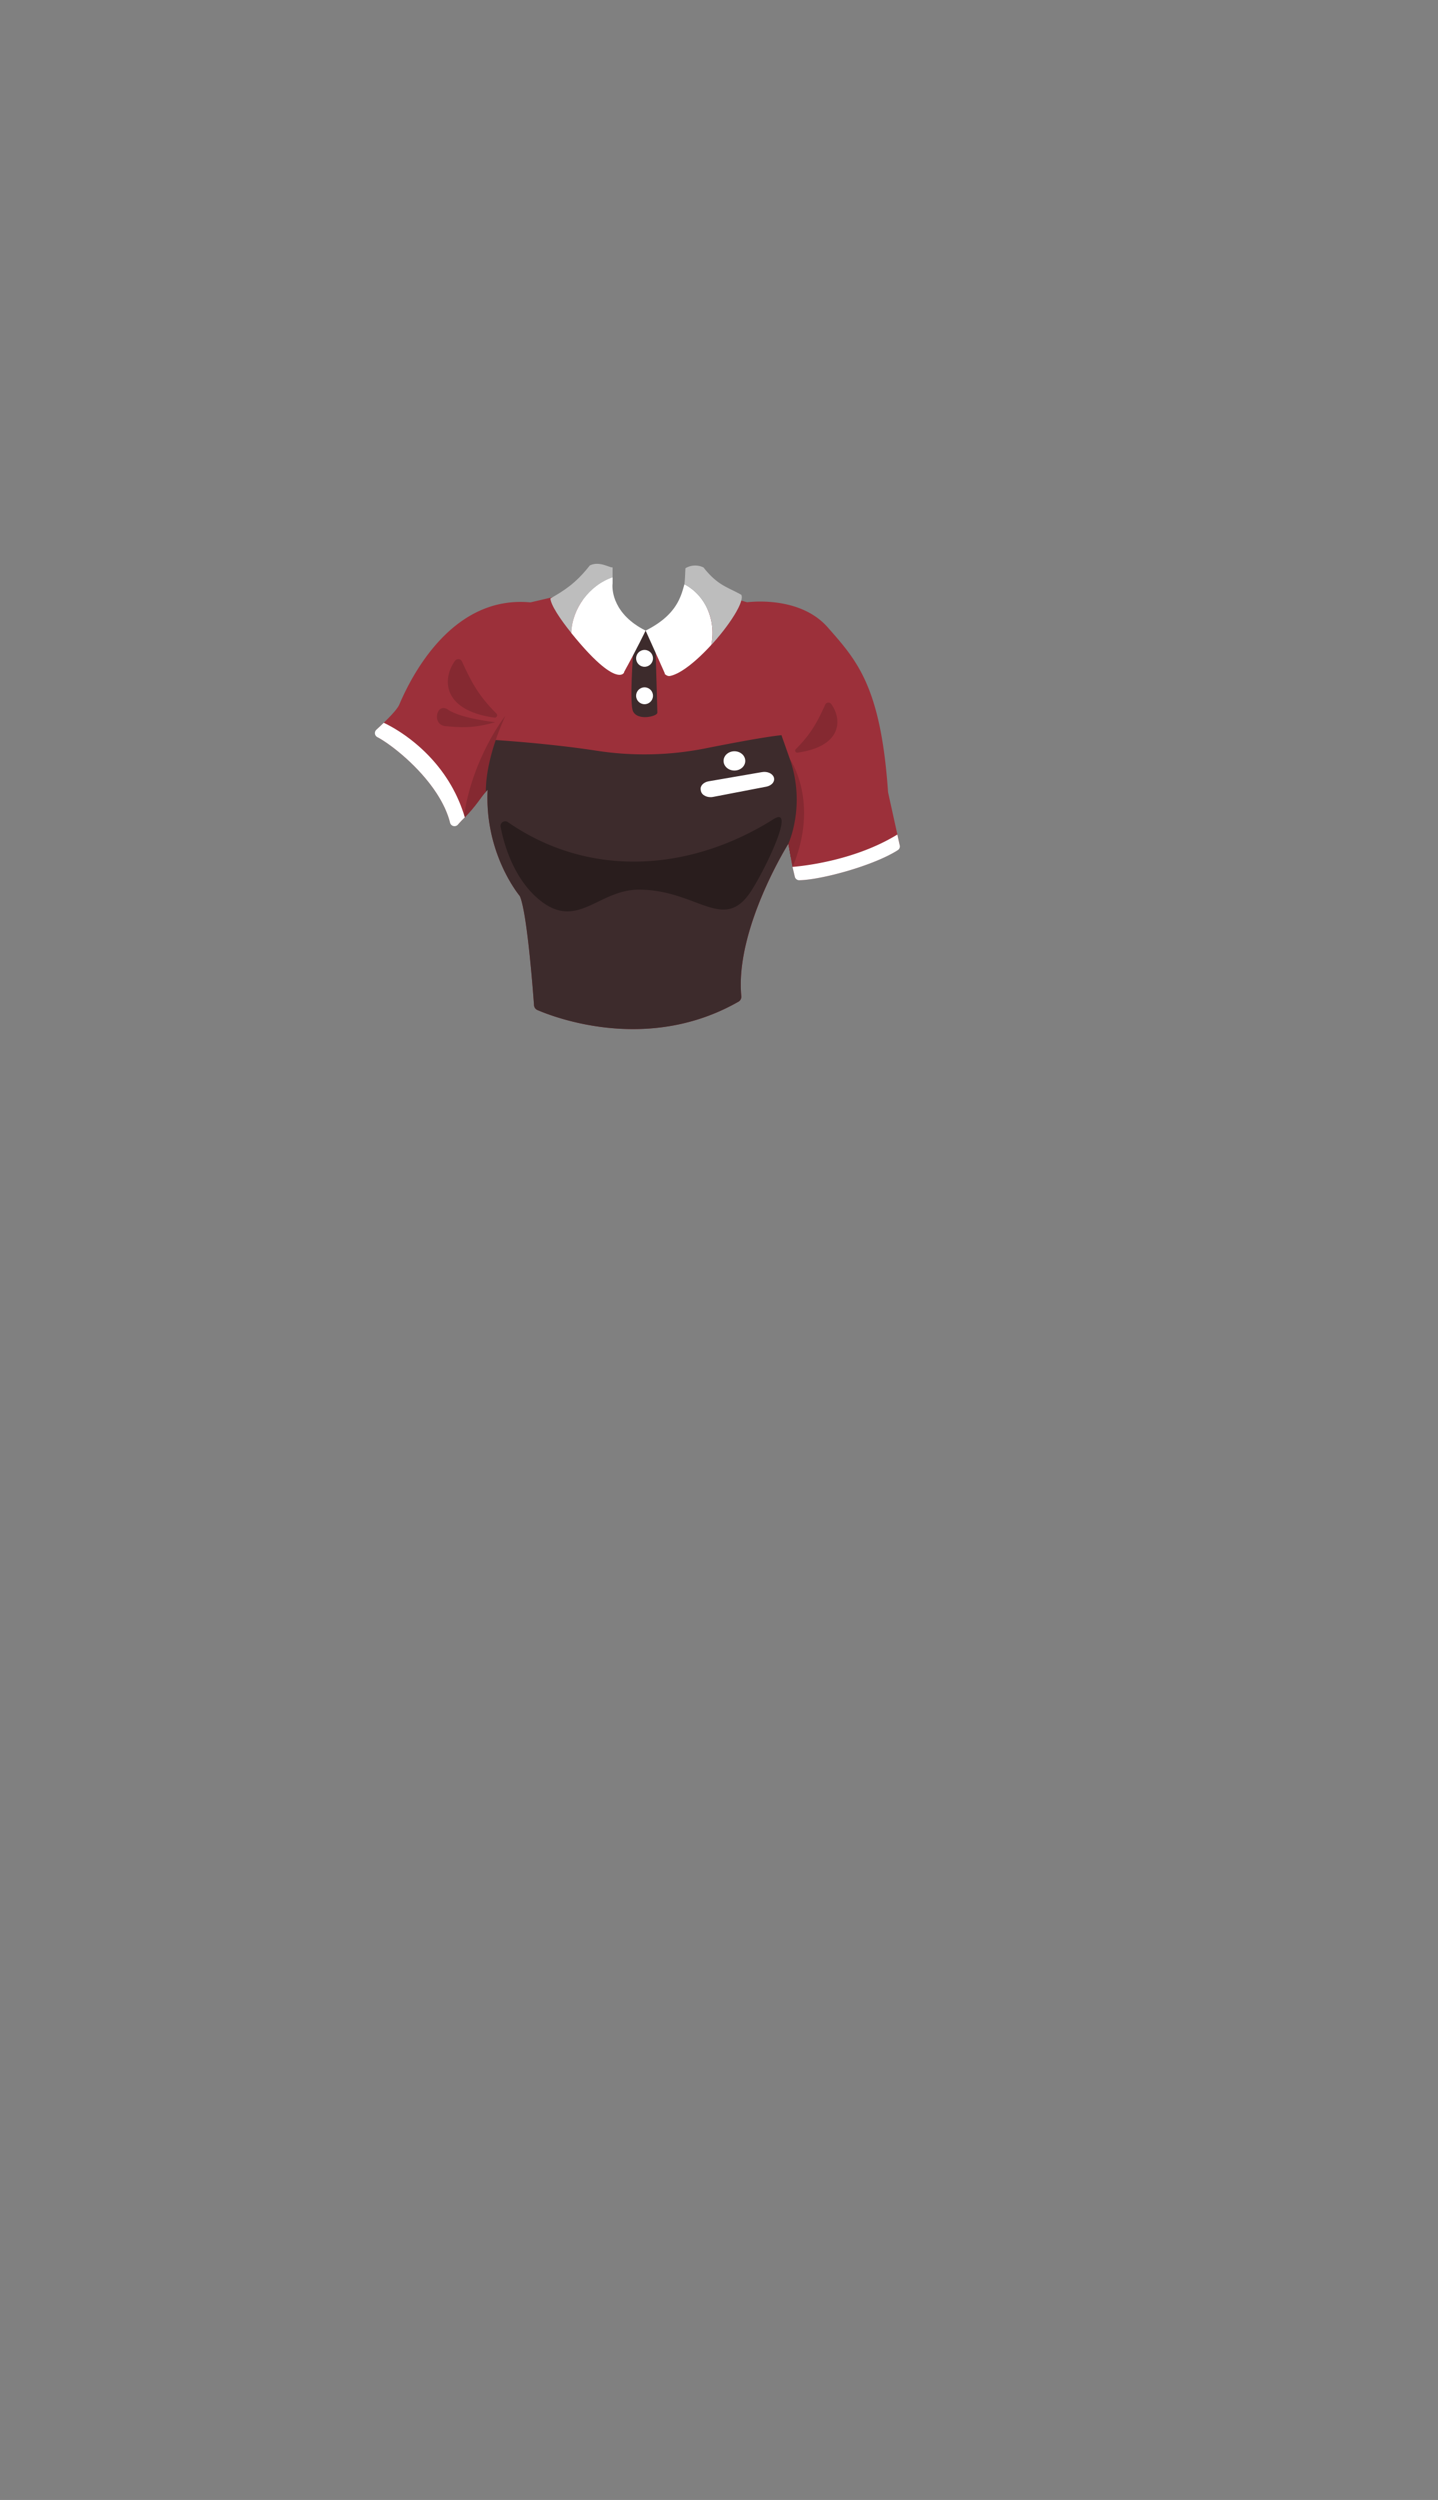 <svg xmlns="http://www.w3.org/2000/svg" width="1262.35" height="2193.94" viewBox="0 0 1262.35 2193.94"><rect x="0" y="0" width="1262.35" height="2193.94" fill="#808080" stroke="none"/><title>2_girl_shirt_7</title><g id="Layer_2" data-name="Layer 2"><g id="Layer_148" data-name="Layer 148"><g id="_2_girl_shirt_7" data-name="2_girl_shirt_7"><rect width="1262.35" height="2193.94" fill="none"/><path d="M779.67,695.65a4.48,4.48,0,0,1-.11-.72c-6.38-92.87-27.53-115.44-52.91-144.34-22.83-26-62.73-23-70.63-22.06-.86.1-26.89-8.45-26.78-7.59,2.11,16.94-69.18,64.24-124.24-.7-.78-.92-39,8.44-39.44,8.41-67.3-6.3-103.25,61.9-115,89.6-2.27,5.35-12.53,15-19.17,21.23a5,5,0,0,0,1,8c16.44,9.24,53,39.62,62.29,72.84a5,5,0,0,0,8.51,2c1.33-1.46,2.62-2.85,3.87-4.06h0c8.56-8.31,14.22-18,19.49-23.51h0l1.54-1.61c-2.63,52.66,24.21,88.14,27.83,92.68a4.65,4.65,0,0,1,.68,1.13c6.13,15.08,11.15,80.44,12.22,95.21a5,5,0,0,0,3,4.23c15.94,6.84,97.44,37.78,176.44-7.33a5,5,0,0,0,2.53-4.83c-5.71-58.85,41.3-133.8,41.3-133.8l3.7,20.51,1.76,7.6a5,5,0,0,0,5,3.87c19.71-.71,63.73-12.73,84.9-26a5,5,0,0,0,2.24-5.32Z" fill="#9c303a"/><path d="M693.47,666.35,686,645.18c-13.39,1.34-41.07,6.49-66.48,11.53a274.66,274.66,0,0,1-95.6,2.14c-41.72-6.47-89.21-9.44-89.21-9.44-8.59,8.59-12,35.25-13.34,51.61a74.71,74.71,0,0,1,5.15-6.23h0l1.54-1.61c-2.63,52.66,24.21,88.14,27.83,92.68a4.65,4.65,0,0,1,.68,1.13c6.13,15.08,11.15,80.44,12.22,95.21a5,5,0,0,0,3,4.23c15.94,6.84,97.44,37.78,176.44-7.33a5,5,0,0,0,2.53-4.83c-5.71-58.85,41.3-133.8,41.3-133.8l2.13,11.83C715,707.85,693.47,666.35,693.47,666.35Z" fill="#3d2b2c"/><path d="M679,718.91c-72.57,45.78-161.23,52.43-233.14,2.58a4.11,4.11,0,0,0-6.4,4.13c4.7,24.29,15.81,49.78,35.22,65,32.47,25.41,50.82-9.88,86.11-9.88,51.15,0,74.32,38.31,98.4,1.52C672.11,762.44,699,706.2,679,718.91Z" fill="#291d1d"/><path d="M443.59,628.24S414.06,665.56,407,718.31c10.79-10.48,16.4-20.3,19.49-23.52C426.38,687.27,427.52,663.82,443.59,628.24Z" fill="#852931"/><path d="M693.47,666.35c14.12,40.94-1.41,74.12-1.41,74.12l3.7,20.51C719.74,703.52,693.47,666.35,693.47,666.35Z" fill="#852931"/><path d="M336.86,634.3c-2.35,2.27-4.64,4.39-6.52,6.16a4,4,0,0,0,.83,6.38c16.07,8.52,55.25,40.5,63.93,75.2a4,4,0,0,0,6.78,1.74c1.79-2,3.5-3.88,5.15-5.47h0c.34-.33.67-.66,1-1C393.26,667.14,353.11,641.91,336.86,634.3Z" fill="#fff"/><path d="M789.83,741.89l-2.09-9.52c-36.9,22.65-81.59,27.55-92,28.41l0,.2,2,8.43a4,4,0,0,0,4,3.07c19.48-.4,65.25-12.84,86.44-26.42A3.93,3.93,0,0,0,789.83,741.89Z" fill="#fff"/><path d="M434,629.79a2.13,2.13,0,0,0,2.08-3.28c-16.3-16.22-22.43-28.3-30.73-46.42a3.62,3.62,0,0,0-6-.08C388.16,595.64,388,623.35,434,629.79Z" fill="#852931"/><path d="M434.69,633.77s-29.92-3.09-41.32-10.95c-10.17-7-14.73,13.32-2.32,14.43S415.4,639.51,434.69,633.77Z" fill="#852931"/><path d="M700.11,660.5a1.82,1.82,0,0,1-1.78-2.81c13.94-13.88,19.2-24.21,26.3-39.73a3.11,3.11,0,0,1,5.11-.07C739.36,631.27,739.48,655,700.11,660.5Z" fill="#852931"/><path d="M555.76,624.35c4.24,8.47,21.3,4.3,21.3,1.12,0-2.66-1.57-55.24-2.08-72.15a76.26,76.26,0,0,1-17.64-1C555.89,569.79,552.31,617.45,555.76,624.35Z" fill="#3d2b2c"/><circle cx="565.82" cy="610.59" r="7.41" fill="#fff"/><circle cx="565.82" cy="577.76" r="7.41" fill="#fff"/><path d="M546,591.9l.48-.31Z" fill="#fff"/><path d="M537.66,513.17c0-.72.1-1.11.1-1.11s-.06.39-.1,1.11Z" fill="#dbdbdb"/><path d="M546,591.9c-.38.24-.76.48-1.15.69C545.27,592.38,545.65,592.15,546,591.9Z" fill="#dbdbdb"/><path d="M547.05,591.2l-.54.39Z" fill="#dbdbdb"/><path d="M537.76,506.62v-8.68c-2.27.57-11.58-5.94-20-1.7-12.54,16-22.92,22.26-34.59,28.94.27,5.5,8.21,17.75,18.38,30.34C502.22,534.13,517.33,513.61,537.76,506.62Z" fill="#bdbdbd"/><path d="M566.76,553.41c-28.36-14.18-29.38-35.31-29.1-40.24,0-.72.1-1.11.1-1.11v-5.44c-20.43,7-35.54,27.51-36.26,48.9,40.21,49.79,47,34.61,46.33,34.27C559,569.56,566.76,553.41,566.76,553.41Z" fill="#fff"/><path d="M585.84,593a5.6,5.6,0,0,1-.55-.27A4,4,0,0,0,585.84,593Z" fill="#fff"/><path d="M586.43,593.21a5,5,0,0,1-.58-.2A5,5,0,0,0,586.43,593.21Z" fill="#fff"/><path d="M585.16,592.66c-.16-.09-.31-.19-.46-.29C584.85,592.47,585,592.57,585.16,592.66Z" fill="#fff"/><path d="M587,593.33a3.29,3.29,0,0,1-.43-.09A3.29,3.29,0,0,0,587,593.33Z" fill="#fff"/><path d="M588.29,593.29a3.45,3.45,0,0,1-.55.07A3.45,3.45,0,0,0,588.29,593.29Z" fill="#fff"/><path d="M587.57,593.36h0Z" fill="#fff"/><path d="M584.57,592.29l-.54-.41Z" fill="#fff"/><path d="M586.56,593.24l-.13,0Z" fill="#dbdbdb"/><path d="M587.17,593.35l-.18,0Z" fill="#dbdbdb"/><path d="M587.74,593.36h0Z" fill="#dbdbdb"/><path d="M584,591.88l0,0Z" fill="#dbdbdb"/><path d="M584.7,592.37l-.13-.08Z" fill="#dbdbdb"/><path d="M585.85,593h0Z" fill="#dbdbdb"/><path d="M585.29,592.73l-.13-.07Z" fill="#dbdbdb"/><path d="M600.82,512.71c-3.06,11-6.92,27.13-34.06,40.7,0,0,9.94,21.92,16.93,37.73l-.28.18q.3.28.6.54l0,0,.54.41.13.08c.15.1.3.2.46.29l.13.07a5.6,5.6,0,0,0,.55.27h0a5,5,0,0,0,.58.2l.13,0a3.29,3.29,0,0,0,.43.09l.18,0h.57a3.45,3.45,0,0,0,.55-.07c9.78-2,23.79-13.74,36.11-27.21C628.65,545,619.92,522.86,600.82,512.71Z" fill="#fff"/><path d="M650.76,522c-11.67-6.68-20.64-8-33.17-24a16.6,16.6,0,0,0-15.83.65c-.25,1.37-.23,7.94-.94,14.06,19.1,10.15,27.83,32.25,23.58,53.37C640.53,548.44,653.77,527.8,650.76,522Z" fill="#bdbdbd"/><path d="M622.08,685.66,669,677.57c4.51-.78,9,1.14,10.23,4.42h0c1.4,3.59-1.56,7.42-6.49,8.37l-46.74,9c-5,1-10-1.45-10.71-5.24l-.18-.92C614.43,689.77,617.49,686.45,622.08,685.66Z" fill="#fff"/><ellipse cx="644.71" cy="667.76" rx="9.53" ry="8.47" fill="#fff"/></g></g></g></svg>